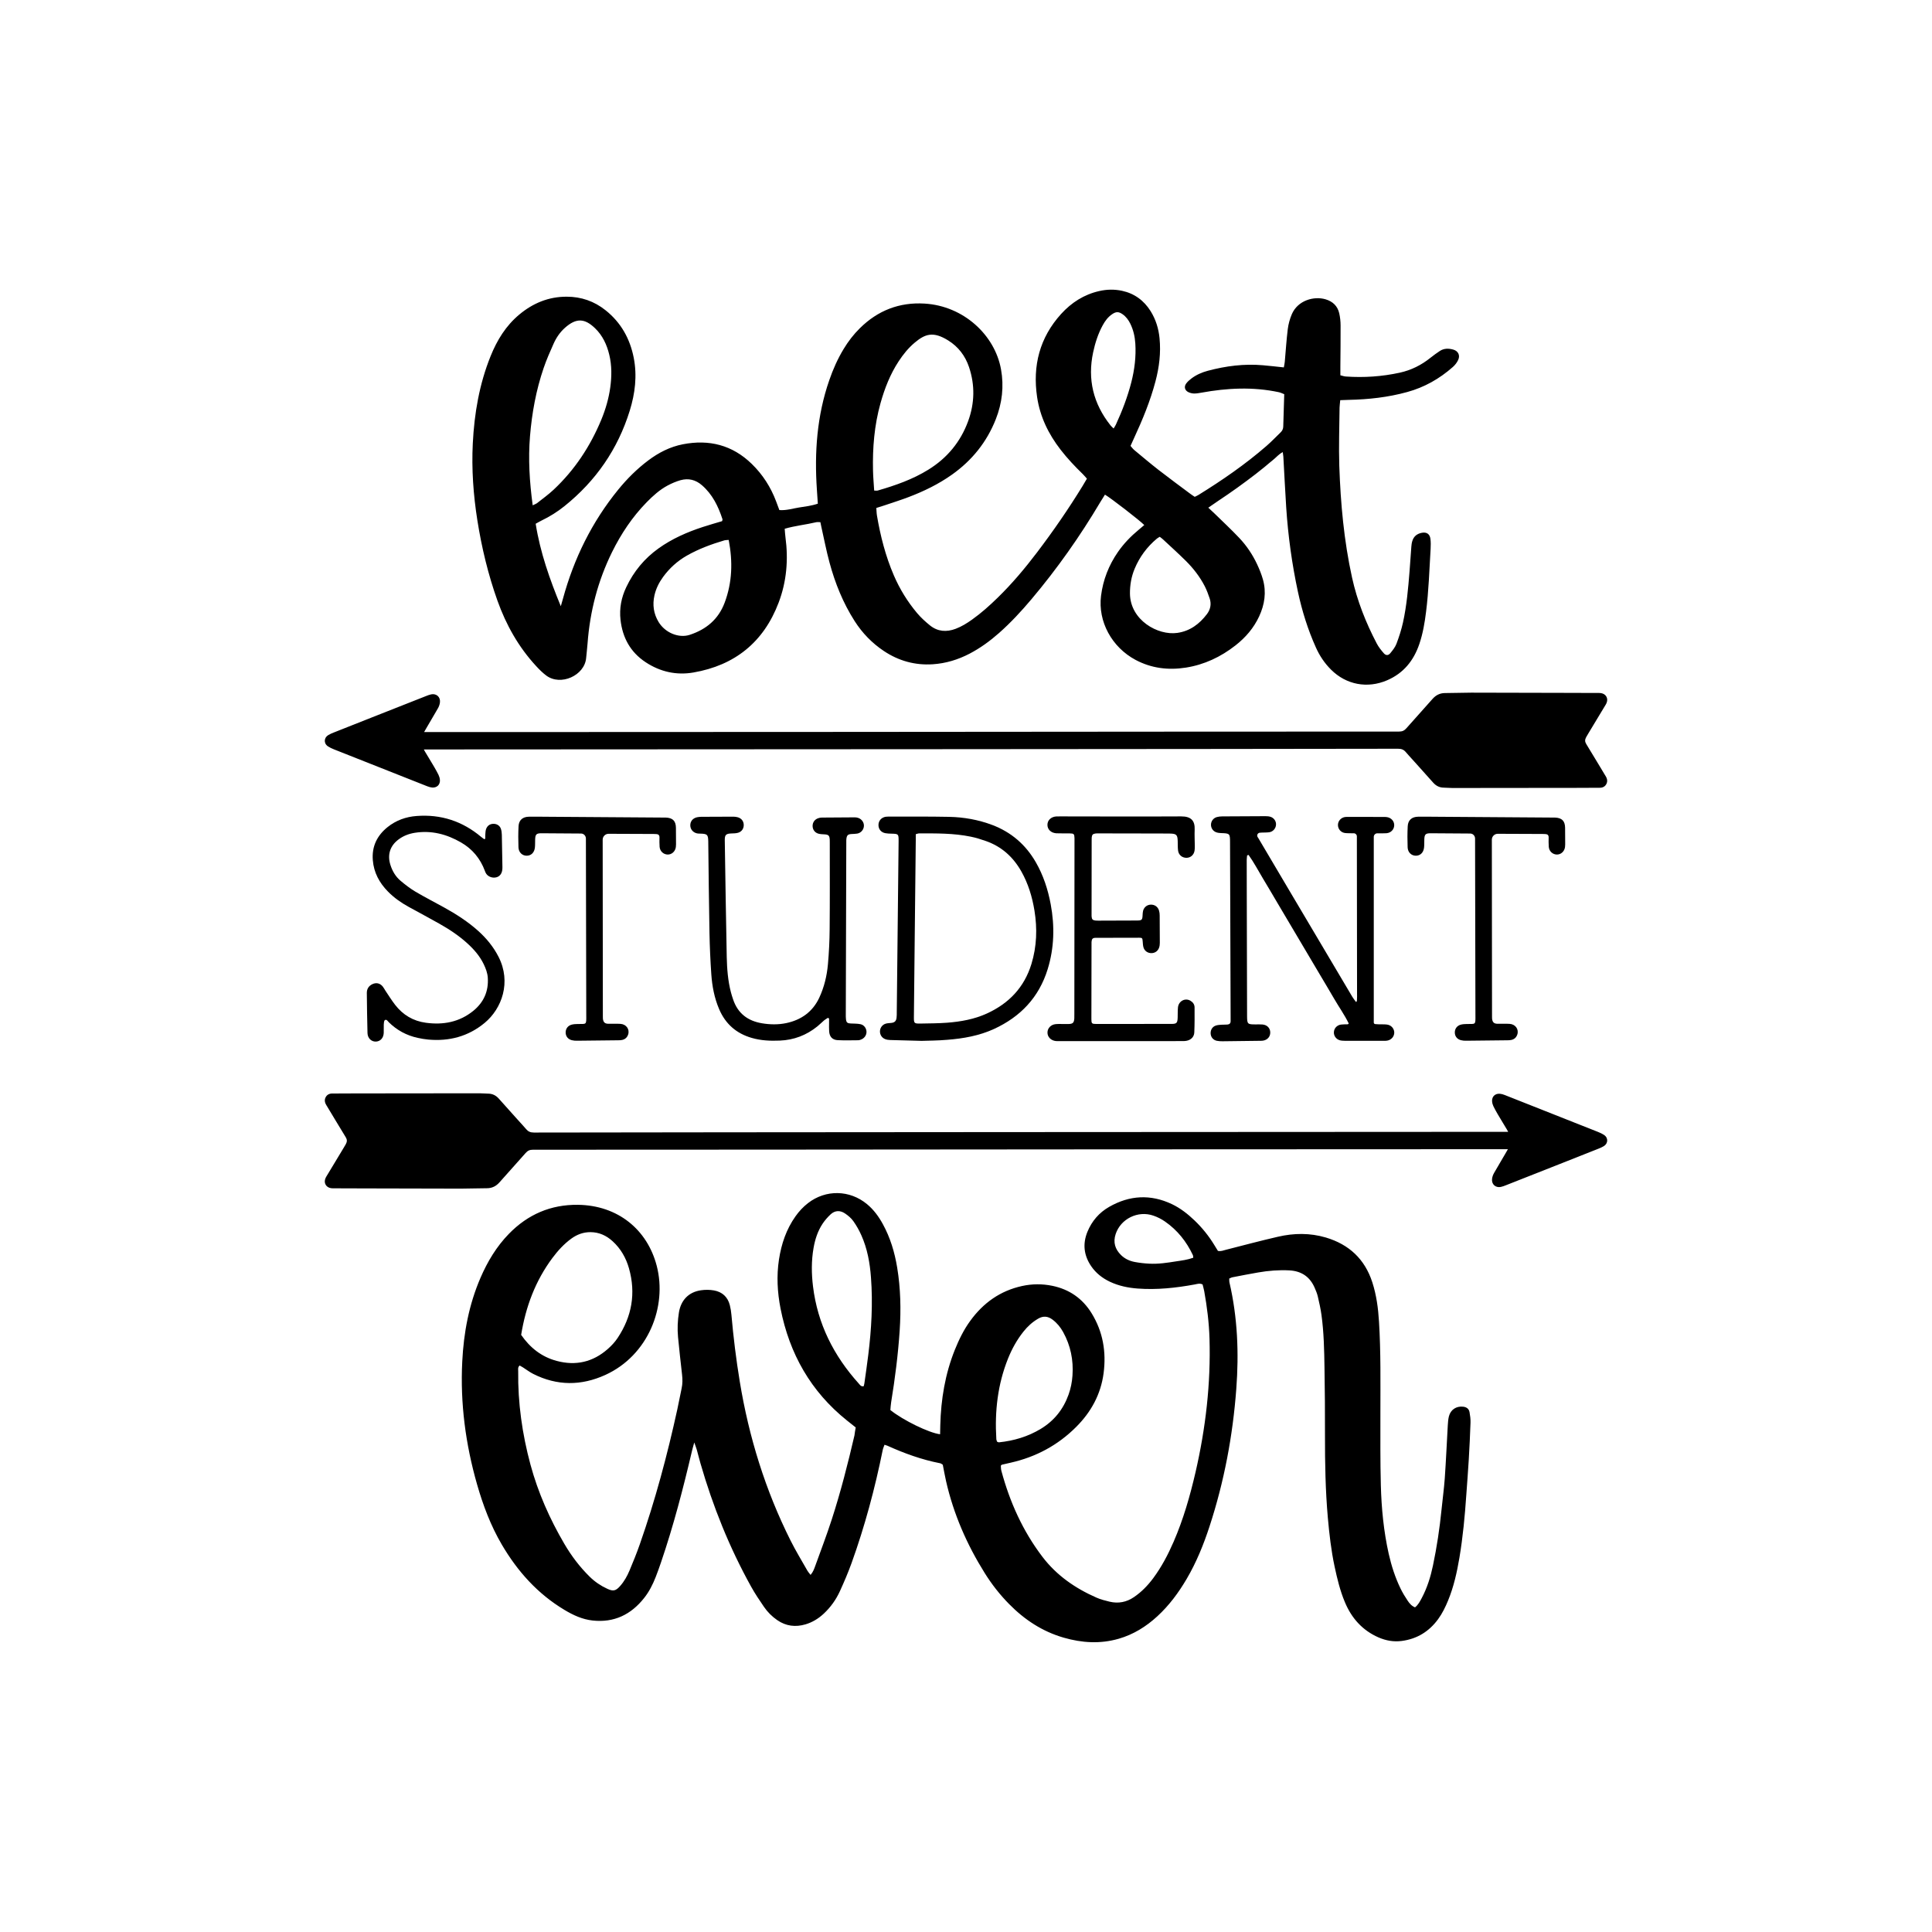 <?xml version="1.0" encoding="utf-8"?>
<!-- Generator: Adobe Illustrator 25.2.1, SVG Export Plug-In . SVG Version: 6.00 Build 0)  -->
<svg version="1.1" id="Calque_1" xmlns="http://www.w3.org/2000/svg" xmlns:xlink="http://www.w3.org/1999/xlink" x="0px" y="0px"
	 viewBox="0 0 432 432" style="enable-background:new 0 0 432 432;" xml:space="preserve">
<style type="text/css">
	.st0{fill:#F9D53D;}
	.st1{fill:#D3B844;}
	.st2{fill:#E0AAAF;}
	.st3{fill:#BA9196;}
	.st4{fill:#EAB978;}
	.st5{fill:#FBB03B;}
	.st6{fill:#A1C3CE;}
	.st7{fill:#8CC63F;}
	.st8{fill:#C7B299;}
	.st9{fill:#CCCCCC;}
	.st10{fill:#C44750;}
	.st11{fill:#998675;}
	.st12{fill:#29ABE2;}
	.st13{fill:#C79C52;}
	.st14{fill:#766FBF;}
	.st15{fill:#E8A3AB;}
</style>
<g>
	<g>
		<path d="M185.12,227.59c-0.28,0.19-0.59,0.35-0.85,0.57c-0.51,0.43-0.98,0.92-1.5,1.34c-2.45,1.98-5.24,3.05-8.4,3.18
			c-2.12,0.09-4.22,0-6.28-0.6c-3.44-0.99-5.87-3.12-7.28-6.41c-1.07-2.49-1.57-5.13-1.76-7.81c-0.21-3.08-0.35-6.16-0.41-9.24
			c-0.13-6.74-0.19-13.48-0.27-20.21c0-0.07,0-0.13,0-0.2c-0.03-1.6-0.2-1.77-1.8-1.81c-0.23-0.01-0.47,0-0.7-0.05
			c-0.89-0.19-1.5-0.9-1.52-1.76c-0.02-0.93,0.55-1.64,1.51-1.85c0.29-0.06,0.6-0.09,0.9-0.1c2.41-0.02,4.83-0.03,7.24-0.03
			c0.33,0,0.67,0.05,0.99,0.14c0.82,0.24,1.3,0.89,1.31,1.7c0.02,0.8-0.44,1.51-1.25,1.75c-0.47,0.14-0.99,0.15-1.49,0.16
			c-1.21,0.04-1.51,0.3-1.5,1.48c0.14,8.72,0.26,17.43,0.44,26.15c0.06,2.64,0.26,5.29,0.93,7.87c0.14,0.55,0.32,1.09,0.5,1.63
			c1.05,3.11,3.27,4.79,6.46,5.32c1.81,0.3,3.62,0.33,5.4-0.04c3.34-0.7,5.9-2.51,7.38-5.64c1.12-2.39,1.73-4.94,1.96-7.55
			c0.23-2.6,0.36-5.22,0.38-7.83c0.06-6.44,0.03-12.87,0.03-19.31c0-0.23,0.01-0.47-0.01-0.7c-0.05-0.93-0.28-1.13-1.24-1.18
			c-0.43-0.02-0.88-0.04-1.29-0.15c-0.81-0.23-1.29-0.91-1.3-1.71c-0.01-0.81,0.46-1.48,1.26-1.75c0.25-0.08,0.52-0.14,0.79-0.14
			c2.48-0.03,4.96-0.04,7.44-0.05c0.26,0,0.54,0.06,0.78,0.15c0.76,0.29,1.25,1.04,1.2,1.8c-0.05,0.82-0.65,1.53-1.49,1.68
			c-0.43,0.08-0.87,0.07-1.3,0.1c-0.77,0.05-1,0.25-1.12,1.01c-0.04,0.26-0.03,0.53-0.03,0.8c-0.04,12.81-0.07,25.61-0.11,38.42
			c0,0.4-0.01,0.81,0.04,1.2c0.09,0.72,0.32,0.9,1.05,0.93c0.73,0.04,1.48,0.01,2.19,0.16c0.81,0.17,1.32,0.91,1.35,1.68
			c0.02,0.81-0.52,1.54-1.34,1.8c-0.16,0.05-0.32,0.11-0.49,0.11c-1.54,0.01-3.09,0.06-4.62-0.02c-1.18-0.06-1.82-0.77-1.9-1.95
			c-0.05-0.63-0.02-1.27-0.02-1.91c0-0.33,0-0.66,0-0.98C185.31,227.7,185.21,227.64,185.12,227.59z"/>
		<path d="M151.14,185.1c-0.02-1.55-0.73-2.24-2.3-2.29c-0.17-0.01-0.34,0-0.5,0c-8.68-0.06-17.36-0.12-26.05-0.18
			c-1.34-0.01-2.68-0.03-4.02-0.01c-1.39,0.02-2.25,0.75-2.32,2.12c-0.08,1.57-0.08,3.15-0.02,4.72c0.04,1.13,0.84,1.88,1.84,1.88
			c0.97,0,1.69-0.67,1.83-1.78c0.07-0.6,0.04-1.2,0.06-1.81c0.03-1.18,0.26-1.43,1.42-1.43c2.95,0.01,5.9,0.03,8.85,0.06
			c0,0,0.01,0,0.01,0c0.6,0.01,1.07,0.52,1.07,1.12c0,0.12,0,0.24,0,0.36c0.02,11.4,0.05,22.79,0.07,34.19c0,1.64,0,3.29,0.01,4.93
			c0.02,2.27,0.07,1.95-1.92,1.99c-0.43,0.01-0.88,0.03-1.29,0.13c-0.87,0.21-1.39,0.89-1.4,1.73c-0.01,0.85,0.49,1.53,1.37,1.76
			c0.38,0.1,0.79,0.13,1.19,0.12c3.05-0.02,6.1-0.06,9.15-0.1c0.3,0,0.61-0.01,0.9-0.07c0.67-0.14,1.14-0.55,1.36-1.21
			c0.39-1.16-0.4-2.3-1.7-2.39c-0.9-0.06-1.81,0-2.71-0.02c-0.8-0.01-1.14-0.34-1.23-1.14c-0.02-0.17-0.01-0.33-0.01-0.5
			c-0.01-13.17-0.03-26.35-0.04-39.52c0-0.73,0.59-1.32,1.32-1.32c3.35,0.01,6.71,0.03,10.06,0.04c0.2,0,0.4,0.01,0.6,0.02
			c0.48,0.02,0.73,0.25,0.72,0.76c-0.01,0.7-0.03,1.41,0.03,2.11c0.09,0.99,0.87,1.69,1.8,1.71c0.92,0.01,1.69-0.68,1.83-1.67
			c0.03-0.2,0.03-0.4,0.04-0.6C151.15,187.58,151.16,186.34,151.14,185.1z"/>
		<path d="M349.96,185.1c-0.02-1.55-0.73-2.24-2.3-2.29c-0.17-0.01-0.34,0-0.5,0c-8.68-0.06-17.36-0.12-26.05-0.18
			c-1.34-0.01-2.68-0.03-4.02-0.01c-1.39,0.02-2.25,0.75-2.32,2.12c-0.08,1.57-0.08,3.15-0.02,4.72c0.04,1.13,0.84,1.88,1.84,1.88
			c0.97,0,1.69-0.67,1.83-1.78c0.07-0.6,0.04-1.2,0.06-1.81c0.03-1.18,0.26-1.43,1.42-1.43c2.95,0.01,5.9,0.03,8.85,0.06
			c0,0,0.01,0,0.01,0c0.6,0.01,1.07,0.52,1.07,1.12c0,0.12,0,0.24,0,0.36c0.02,11.4,0.05,22.79,0.07,34.19c0,1.64,0,3.29,0.01,4.93
			c0.02,2.27,0.07,1.95-1.92,1.99c-0.43,0.01-0.88,0.03-1.29,0.13c-0.87,0.21-1.39,0.89-1.4,1.73c-0.01,0.85,0.49,1.53,1.37,1.76
			c0.38,0.1,0.79,0.13,1.19,0.12c3.05-0.02,6.1-0.06,9.15-0.1c0.3,0,0.61-0.01,0.9-0.07c0.67-0.14,1.14-0.55,1.36-1.21
			c0.39-1.16-0.4-2.3-1.7-2.39c-0.9-0.06-1.81,0-2.71-0.02c-0.8-0.01-1.14-0.34-1.23-1.14c-0.02-0.17-0.01-0.33-0.01-0.5
			c-0.01-13.17-0.03-26.35-0.04-39.52c0-0.73,0.59-1.32,1.32-1.32c3.35,0.01,6.71,0.03,10.06,0.04c0.2,0,0.4,0.01,0.6,0.02
			c0.48,0.02,0.73,0.25,0.72,0.76c-0.01,0.7-0.03,1.41,0.03,2.11c0.09,0.99,0.87,1.69,1.8,1.71c0.92,0.01,1.69-0.68,1.83-1.67
			c0.03-0.2,0.03-0.4,0.04-0.6C349.96,187.58,349.98,186.34,349.96,185.1z"/>
		<path d="M310.1,229.09c-0.59-0.07-1.2-0.03-1.8-0.05c-0.26-0.01-0.52-0.03-0.79-0.05c-0.19-0.01-0.33-0.17-0.33-0.35v-41.51
			c0-0.44,0.36-0.8,0.8-0.8c0.11,0,0.23,0,0.34,0c0.57,0,1.14,0.02,1.7-0.02c0.99-0.08,1.69-0.82,1.73-1.75
			c0.03-0.92-0.65-1.7-1.62-1.85c-0.26-0.04-0.53-0.04-0.8-0.04c-2.6,0-5.2-0.01-7.8-0.01c-0.27,0-0.54-0.01-0.8,0.03
			c-0.91,0.15-1.57,0.91-1.56,1.8c0.01,0.85,0.61,1.61,1.49,1.76c0.49,0.08,1,0.05,1.49,0.07c0.18,0,0.37,0,0.56,0
			c0.38,0,0.69,0.31,0.69,0.69c0,0.22,0,0.42,0,0.62c0.01,11.53,0.03,23.06,0.04,34.6c0,0.37,0.02,0.73-0.01,1.1
			c-0.01,0.17,0.03,0.73-0.24,0.7c-0.34-0.48-0.61-0.8-0.82-1.16c-4.61-7.76-9.21-15.53-13.81-23.3c-2.38-4.01-4.76-8.02-7.12-12.04
			c-0.08-0.13-0.17-0.26-0.25-0.4c-0.22-0.4,0.06-0.9,0.52-0.93c0.14-0.01,0.29-0.02,0.43-0.03c0.57-0.03,1.14,0,1.69-0.08
			c0.83-0.13,1.43-0.84,1.49-1.65c0.06-0.77-0.41-1.51-1.18-1.78c-0.37-0.13-0.78-0.16-1.17-0.16c-3.23,0-6.47,0.02-9.7,0.05
			c-0.4,0-0.8,0.05-1.18,0.15c-0.79,0.22-1.3,0.92-1.31,1.7c-0.01,0.75,0.44,1.44,1.17,1.7c0.34,0.12,0.71,0.17,1.07,0.18
			c1.96,0.06,2.02,0.1,2.02,2.03c0.05,13.13,0.09,26.26,0.13,39.39c0,0.2-0.01,0.4,0,0.6c0.02,0.49-0.24,0.75-0.7,0.79
			c-0.43,0.04-0.87,0.01-1.3,0.04c-0.43,0.03-0.87,0.05-1.28,0.18c-0.79,0.25-1.22,0.95-1.19,1.77c0.03,0.8,0.55,1.46,1.36,1.64
			c0.42,0.09,0.86,0.11,1.29,0.11c2.7-0.02,5.4-0.06,8.1-0.1c0.3,0,0.6,0.01,0.9-0.03c1.04-0.13,1.72-0.9,1.68-1.89
			c-0.03-0.95-0.71-1.64-1.73-1.73c-0.5-0.04-1-0.02-1.5-0.02c-1.86,0.01-1.94-0.07-1.95-1.87c-0.03-9.33-0.05-18.66-0.07-28
			c-0.01-2.3-0.01-4.6-0.01-6.9c0-0.34,0.06-0.68,0.09-1.02c0.11-0.04,0.22-0.07,0.32-0.11c1.2,1.67,2.15,3.5,3.21,5.26
			c1.07,1.77,2.11,3.55,3.16,5.33c1.07,1.81,2.14,3.61,3.21,5.42c1.07,1.81,2.14,3.61,3.21,5.42c1.07,1.81,2.14,3.61,3.21,5.42
			c1.05,1.78,2.12,3.54,3.15,5.33c1.04,1.8,2.27,3.51,3.23,5.47c0.03,0.34-0.63,0.2-0.85,0.23c-0.3,0.04-0.6,0.01-0.9,0.06
			c-0.89,0.15-1.51,0.84-1.55,1.7c-0.04,0.8,0.49,1.56,1.31,1.8c0.34,0.1,0.72,0.11,1.08,0.12c2.9,0.01,5.8,0.01,8.7,0.01
			c0.27,0,0.54,0.01,0.8-0.04c0.96-0.15,1.64-0.95,1.61-1.87C311.71,229.93,311.05,229.2,310.1,229.09z"/>
		<path d="M108.51,187.53c0-0.33-0.02-0.65,0.01-0.98c0.03-0.39,0.04-0.81,0.17-1.17c0.26-0.71,0.79-1.13,1.57-1.17
			c0.77-0.04,1.47,0.36,1.73,1.08c0.15,0.43,0.21,0.9,0.22,1.36c0.06,2.39,0.09,4.77,0.13,7.16c0,0.23,0,0.46-0.03,0.69
			c-0.11,0.88-0.59,1.48-1.33,1.67c-0.86,0.22-1.82-0.12-2.28-0.83c-0.13-0.19-0.21-0.41-0.29-0.63c-1.02-2.75-2.8-4.88-5.33-6.34
			c-3.19-1.84-6.6-2.74-10.3-2.16c-1.33,0.21-2.56,0.67-3.65,1.48c-1.92,1.42-2.56,3.44-1.83,5.72c0.44,1.39,1.17,2.62,2.28,3.55
			c1.04,0.87,2.12,1.71,3.28,2.4c2.11,1.25,4.3,2.36,6.44,3.55c2.73,1.51,5.35,3.19,7.68,5.29c1.83,1.66,3.37,3.54,4.5,5.76
			c2.88,5.65,0.75,11.56-3.11,14.76c-3.66,3.03-7.92,4.16-12.62,3.73c-0.79-0.07-1.58-0.21-2.35-0.38c-2.49-0.54-4.65-1.7-6.47-3.5
			c-0.24-0.24-0.49-0.72-0.87-0.47c-0.21,0.14-0.23,0.64-0.25,0.98c-0.03,0.63,0.02,1.26-0.01,1.89c-0.05,1.13-0.76,1.89-1.75,1.93
			c-1.01,0.04-1.85-0.75-1.88-1.9c-0.08-2.98-0.12-5.97-0.15-8.95c-0.01-0.9,0.4-1.59,1.24-1.99c0.86-0.41,1.72-0.22,2.32,0.53
			c0.23,0.28,0.39,0.62,0.59,0.92c0.72,1.07,1.4,2.17,2.19,3.19c1.74,2.24,4.02,3.61,6.86,3.99c3.88,0.53,7.48-0.14,10.58-2.64
			c2.34-1.89,3.47-4.38,3.27-7.42c-0.07-1.08-0.45-2.07-0.91-3.03c-0.88-1.82-2.18-3.32-3.66-4.66c-1.92-1.75-4.08-3.17-6.34-4.44
			c-2.25-1.27-4.53-2.48-6.8-3.73c-1.69-0.93-3.26-2.03-4.62-3.42c-1.92-1.95-3.16-4.25-3.38-7.01c-0.25-3.05,0.94-5.5,3.29-7.39
			c1.89-1.52,4.1-2.31,6.49-2.49c5.45-0.42,10.27,1.16,14.45,4.68c0.21,0.18,0.45,0.33,0.68,0.5
			C108.36,187.62,108.44,187.57,108.51,187.53z"/>
		<path d="M206.07,232.74c-2.76-0.07-4.89-0.12-7.02-0.19c-0.37-0.01-0.75-0.06-1.09-0.19c-0.75-0.27-1.2-0.97-1.2-1.72
			c0-0.79,0.51-1.52,1.3-1.75c0.38-0.11,0.8-0.12,1.2-0.16c0.74-0.07,1.11-0.38,1.21-1.12c0.06-0.43,0.05-0.88,0.05-1.32
			c0.14-12.71,0.27-25.43,0.41-38.14c0-0.03,0-0.07,0-0.1c0.01-1.56-0.04-1.6-1.57-1.64c-0.47-0.01-0.95-0.02-1.41-0.11
			c-0.97-0.19-1.54-0.93-1.52-1.87c0.02-0.92,0.66-1.64,1.61-1.8c0.2-0.03,0.4-0.04,0.61-0.04c4.53,0.01,9.06-0.03,13.59,0.06
			c3.29,0.07,6.51,0.64,9.62,1.81c4.25,1.61,7.48,4.4,9.74,8.32c1.69,2.93,2.72,6.1,3.34,9.41c0.91,4.89,0.8,9.74-0.68,14.53
			c-1.95,6.31-6.09,10.65-12.02,13.37c-3.3,1.51-6.83,2.13-10.41,2.41C209.7,232.69,207.56,232.69,206.07,232.74z M204.77,186.53
			c0,0.43,0,0.83,0,1.22c-0.08,7.1-0.15,14.2-0.23,21.3c-0.07,6.12-0.13,12.24-0.19,18.35c-0.01,1.42,0.04,1.49,1.48,1.47
			c1.99-0.04,3.99-0.04,5.98-0.19c3.04-0.24,6.04-0.77,8.84-2.05c4.93-2.25,8.37-5.83,9.98-11.08c1.2-3.93,1.33-7.91,0.68-11.93
			c-0.5-3.08-1.4-6.05-2.95-8.79c-1.82-3.21-4.4-5.54-7.9-6.77c-1.11-0.39-2.25-0.75-3.4-0.98c-3.8-0.78-7.66-0.74-11.51-0.73
			C205.31,186.34,205.09,186.45,204.77,186.53z"/>
		<path d="M240.26,188.2c0-0.27,0.01-0.54,0-0.81c-0.03-0.91-0.14-1.03-1.08-1.04c-0.74-0.01-1.49,0-2.24-0.01
			c-0.27,0-0.54,0-0.81-0.02c-1.13-0.1-1.91-0.85-1.92-1.85c-0.02-1.04,0.79-1.83,1.97-1.91c0.3-0.02,0.61-0.01,0.91-0.01
			c9.01,0.01,18.02,0.05,27.03,0c2.26-0.01,3.09,1.01,3.01,2.96c-0.05,1.22,0.02,2.44,0.03,3.66c0,0.34,0,0.68-0.05,1.01
			c-0.14,0.96-0.86,1.61-1.78,1.63c-0.97,0.02-1.78-0.62-1.91-1.61c-0.09-0.7-0.06-1.42-0.08-2.13c-0.04-1.38-0.28-1.65-1.69-1.68
			c-1.56-0.03-3.12-0.01-4.67-0.02c-3.73-0.01-7.45-0.01-11.18-0.02c-0.27,0-0.54-0.01-0.81,0.02c-0.63,0.08-0.82,0.28-0.88,0.91
			c-0.02,0.2-0.01,0.41-0.01,0.61c-0.01,5.49-0.01,10.97-0.02,16.46c0,0.17-0.01,0.34,0,0.51c0.05,0.71,0.22,0.9,0.9,0.98
			c0.2,0.02,0.41,0.02,0.61,0.02c2.88-0.01,5.76-0.01,8.64-0.03c1.1-0.01,1.21-0.13,1.26-1.22c0.02-0.34,0.03-0.68,0.12-1
			c0.24-0.81,0.92-1.31,1.72-1.33c0.86-0.02,1.57,0.47,1.83,1.32c0.11,0.35,0.15,0.73,0.15,1.1c0.02,2.03,0.03,4.06,0.03,6.1
			c0,0.37-0.04,0.75-0.16,1.09c-0.26,0.76-0.92,1.22-1.69,1.23c-0.81,0.02-1.54-0.45-1.79-1.24c-0.14-0.44-0.15-0.93-0.19-1.4
			c-0.06-0.71-0.1-0.8-0.76-0.8c-3.25-0.01-6.5,0-9.75,0.02c-0.69,0-0.88,0.24-0.93,0.93c0,0.07,0,0.14,0,0.2
			c-0.01,5.69-0.03,11.38-0.03,17.07c0,0.95,0.11,1.06,1.05,1.06c5.62,0,11.25,0,16.87-0.01c1.13,0,1.33-0.22,1.37-1.39
			c0.03-0.78-0.01-1.56,0.07-2.33c0.16-1.41,1.62-2.16,2.79-1.46c0.56,0.33,0.92,0.84,0.92,1.49c0.01,1.86,0.02,3.73-0.06,5.59
			c-0.04,0.99-0.74,1.68-1.72,1.87c-0.39,0.08-0.81,0.07-1.21,0.07c-9.04,0.01-18.09,0.01-27.13,0.01c-0.3,0-0.61,0.01-0.91-0.02
			c-1.1-0.12-1.88-0.93-1.86-1.92c0.01-0.95,0.76-1.75,1.81-1.86c0.57-0.06,1.15-0.03,1.73-0.03c0.41,0,0.81,0.01,1.22,0
			c0.91-0.03,1.18-0.3,1.24-1.23c0.02-0.37,0.01-0.74,0.01-1.12C240.22,220.21,240.26,194.6,240.26,188.2z"/>
	</g>
	<path d="M358.63,253.75c-0.36-0.23-0.78-0.44-1.31-0.65c-6.95-2.75-13.9-5.5-20.85-8.25c-0.4-0.16-0.75-0.25-1.08-0.28
		c-0.53-0.05-0.99,0.1-1.32,0.42c-0.23,0.23-0.49,0.64-0.43,1.32c0.03,0.36,0.14,0.74,0.3,1.07c0.29,0.58,0.61,1.18,0.96,1.77
		c0.37,0.63,0.74,1.25,1.12,1.87c0.31,0.52,0.63,1.04,0.94,1.56c0.11,0.19,0.2,0.35,0.27,0.5c-0.1,0-0.2,0-0.31,0l-0.21,0
		c-12.42,0.02-82.05,0.04-112.71,0.06c-41.19,0.03-87.88,0.06-104.61,0.1c0,0-0.01,0-0.01,0c-0.78,0-1.29-0.23-1.72-0.75
		c-0.21-0.26-0.44-0.5-0.66-0.75l-1.71-1.89c-1.25-1.4-2.51-2.79-3.75-4.19c-0.66-0.74-1.43-1.11-2.37-1.12
		c-0.3,0-0.6-0.02-0.9-0.04c-0.35-0.02-0.7-0.04-1.06-0.04c0,0,0,0-0.01,0c-9.25,0-18.51,0.01-27.76,0.03
		c-1.58,0-3.16,0.01-4.74,0.02c-0.05,0-0.11,0-0.17,0c-0.4-0.01-1.23-0.03-1.69,0.79c-0.47,0.84-0.03,1.55,0.2,1.93l0.09,0.14
		c0.19,0.32,0.38,0.64,0.57,0.95l1.21,2.01c0.8,1.32,1.59,2.65,2.4,3.96c0.32,0.52,0.33,0.97,0.03,1.52
		c-0.15,0.28-0.31,0.55-0.48,0.82l-2,3.32l-1.78,2.95c-0.1,0.16-0.21,0.34-0.3,0.55c-0.22,0.52-0.21,1.04,0.04,1.46
		c0.24,0.42,0.67,0.69,1.21,0.77c0.26,0.04,0.52,0.03,0.74,0.03l0.18,0l6.22,0.02c7.26,0.02,14.52,0.04,21.78,0.05
		c0.03,0,0.06,0,0.1,0c1.08,0,2.17-0.02,3.23-0.05c0.88-0.02,1.76-0.04,2.64-0.04c1.09-0.01,2-0.44,2.78-1.33
		c0.97-1.11,1.96-2.21,2.95-3.31c0.96-1.07,1.92-2.13,2.86-3.21c0.48-0.55,0.93-0.76,1.65-0.76c0,0,0,0,0.01,0
		c10.59,0.02,83.98-0.05,127.83-0.08c16.56-0.01,69.33-0.03,71.7-0.03l8.53,0c3.31,0,6.63,0,9.94,0c-0.2,0.38-0.42,0.75-0.65,1.13
		l-0.23,0.39c-0.24,0.41-0.48,0.82-0.72,1.23c-0.51,0.86-1.01,1.72-1.51,2.59c-0.22,0.39-0.38,0.85-0.43,1.29
		c-0.07,0.57,0.1,1.09,0.48,1.44c0.38,0.34,0.91,0.48,1.48,0.36c0.4-0.08,0.76-0.23,1.1-0.36l0.1-0.04c4-1.57,7.99-3.15,11.99-4.73
		c2.88-1.14,5.76-2.28,8.64-3.42c0.38-0.15,0.78-0.32,1.16-0.55c0.68-0.42,0.78-0.97,0.79-1.25
		C359.38,254.73,359.29,254.18,358.63,253.75z"/>
	<path d="M73.37,166.91c0.36,0.23,0.78,0.44,1.31,0.65c6.95,2.75,13.9,5.5,20.85,8.25c0.4,0.16,0.75,0.25,1.08,0.28
		c0.53,0.05,0.99-0.1,1.32-0.42c0.23-0.23,0.49-0.64,0.43-1.32c-0.03-0.36-0.14-0.74-0.3-1.07c-0.29-0.58-0.61-1.18-0.96-1.77
		c-0.37-0.63-0.74-1.25-1.12-1.87c-0.31-0.52-0.63-1.04-0.94-1.56c-0.11-0.19-0.2-0.35-0.27-0.5c0.1,0,0.2,0,0.31,0l0.21,0
		c12.42-0.02,82.05-0.04,112.71-0.06c41.19-0.03,87.88-0.06,104.61-0.1c0,0,0.01,0,0.01,0c0.78,0,1.29,0.23,1.72,0.75
		c0.21,0.26,0.44,0.5,0.66,0.75l1.71,1.89c1.25,1.4,2.51,2.79,3.75,4.19c0.66,0.74,1.43,1.11,2.37,1.12c0.3,0,0.6,0.02,0.9,0.04
		c0.35,0.02,0.7,0.04,1.06,0.04c0,0,0,0,0.01,0c9.25,0,18.51-0.01,27.76-0.03c1.58,0,3.16-0.01,4.74-0.02c0.05,0,0.11,0,0.17,0
		c0.4,0.01,1.23,0.03,1.69-0.79c0.47-0.84,0.03-1.55-0.2-1.93l-0.09-0.14c-0.19-0.32-0.38-0.64-0.57-0.95l-1.21-2.01
		c-0.8-1.32-1.59-2.65-2.4-3.96c-0.32-0.52-0.33-0.97-0.03-1.52c0.15-0.28,0.31-0.55,0.48-0.82l2-3.32l1.78-2.95
		c0.1-0.16,0.21-0.34,0.3-0.55c0.22-0.52,0.21-1.04-0.04-1.46c-0.24-0.42-0.67-0.69-1.21-0.77c-0.26-0.04-0.52-0.03-0.74-0.03
		l-0.18,0l-6.22-0.02c-7.26-0.02-14.52-0.04-21.78-0.05c-0.03,0-0.06,0-0.1,0c-1.08,0-2.17,0.02-3.23,0.05
		c-0.88,0.02-1.76,0.04-2.64,0.04c-1.09,0.01-2,0.44-2.78,1.33c-0.97,1.11-1.96,2.21-2.95,3.31c-0.96,1.07-1.92,2.13-2.86,3.21
		c-0.48,0.55-0.93,0.76-1.65,0.76c0,0,0,0-0.01,0c-10.59-0.02-83.98,0.05-127.83,0.08c-16.56,0.01-69.33,0.03-71.7,0.03l-8.53,0
		c-3.31,0-6.63,0-9.94,0c0.2-0.38,0.42-0.75,0.65-1.13l0.23-0.39c0.24-0.41,0.48-0.82,0.72-1.23c0.51-0.86,1.01-1.72,1.51-2.59
		c0.22-0.39,0.38-0.85,0.43-1.29c0.07-0.57-0.1-1.09-0.48-1.44c-0.38-0.34-0.91-0.48-1.48-0.36c-0.4,0.08-0.76,0.23-1.1,0.36
		l-0.1,0.04c-4,1.57-7.99,3.15-11.99,4.73c-2.88,1.14-5.76,2.28-8.64,3.42c-0.38,0.15-0.78,0.32-1.16,0.55
		c-0.68,0.42-0.78,0.97-0.79,1.25C72.62,165.94,72.71,166.48,73.37,166.91z"/>
	<path d="M191.34,319.18c-0.71-0.56-1.33-1.05-1.95-1.55c-8.1-6.48-12.87-14.94-14.86-25.04c-0.71-3.63-0.91-7.28-0.35-10.96
		c0.54-3.5,1.64-6.77,3.71-9.68c0.79-1.11,1.7-2.09,2.77-2.92c3.97-3.09,9.35-2.99,13.22,0.23c1.48,1.23,2.6,2.76,3.52,4.44
		c1.67,3.04,2.65,6.32,3.21,9.72c0.77,4.67,0.87,9.37,0.56,14.1c-0.36,5.38-1.04,10.72-1.91,16.04c-0.1,0.59-0.12,1.2-0.17,1.73
		c2.85,2.29,8.7,5.14,11.12,5.41c0.01-0.68,0.02-1.34,0.04-2.01c0.15-5.8,1.08-11.45,3.25-16.86c0.92-2.28,1.99-4.48,3.44-6.47
		c2.91-4.02,6.71-6.74,11.61-7.81c2.25-0.49,4.51-0.5,6.75-0.04c3.79,0.78,6.74,2.82,8.78,6.12c2.55,4.14,3.31,8.65,2.69,13.41
		c-0.62,4.73-2.8,8.7-6.15,12.04c-4.09,4.09-9,6.71-14.63,7.98c-0.66,0.15-1.31,0.29-1.97,0.45c-0.05,0.01-0.09,0.08-0.23,0.21
		c0.03,0.33,0.01,0.75,0.12,1.15c1.88,6.99,4.8,13.49,9.2,19.26c3.16,4.14,7.31,7.01,12.04,9.09c0.94,0.42,1.97,0.68,2.97,0.92
		c1.95,0.46,3.77,0.11,5.43-1.02c1.69-1.15,3.09-2.59,4.31-4.23c1.87-2.52,3.32-5.28,4.57-8.16c2.18-5.02,3.67-10.25,4.9-15.56
		c2.26-9.83,3.42-19.78,3.12-29.88c-0.11-3.56-0.55-7.08-1.18-10.58c-0.1-0.53-0.26-1.05-0.37-1.51c-0.66-0.31-1.19-0.1-1.72,0
		c-4.23,0.78-8.48,1.24-12.79,0.92c-2.15-0.16-4.24-0.59-6.21-1.52c-1.69-0.8-3.13-1.93-4.19-3.48c-1.64-2.41-1.94-4.98-0.84-7.68
		c0.99-2.41,2.62-4.3,4.86-5.58c4.56-2.61,9.27-2.88,14.06-0.6c1.9,0.91,3.53,2.2,5.04,3.64c1.69,1.62,3.15,3.43,4.37,5.42
		c0.29,0.47,0.57,0.93,0.85,1.38c0.69,0.16,1.25-0.12,1.84-0.26c3.85-0.98,7.7-2.01,11.57-2.9c3.57-0.83,7.16-0.88,10.72,0.17
		c5.18,1.54,8.71,4.82,10.39,10c0.93,2.88,1.32,5.84,1.5,8.85c0.42,6.79,0.31,13.59,0.31,20.39c0,5.39-0.04,10.78,0.1,16.17
		c0.14,5.14,0.63,10.26,1.76,15.31c0.61,2.7,1.45,5.31,2.66,7.8c0.45,0.93,1,1.82,1.58,2.69c0.4,0.6,0.87,1.17,1.64,1.49
		c0.72-0.56,1.1-1.33,1.5-2.07c1.22-2.29,1.98-4.74,2.51-7.26c0.87-4.14,1.5-8.31,1.92-12.52c0.23-2.31,0.55-4.62,0.72-6.94
		c0.28-3.97,0.45-7.95,0.68-11.92c0.04-0.67,0.09-1.35,0.25-2c0.39-1.51,1.66-2.33,3.18-2.16c0.75,0.08,1.29,0.46,1.43,1.21
		c0.14,0.78,0.25,1.58,0.22,2.37c-0.09,2.75-0.23,5.51-0.39,8.26c-0.15,2.63-0.37,5.25-0.55,7.88c-0.32,4.71-0.76,9.4-1.54,14.05
		c-0.55,3.26-1.27,6.49-2.53,9.56c-0.61,1.48-1.3,2.91-2.25,4.2c-2.02,2.75-4.7,4.4-8.11,4.85c-1.82,0.24-3.54-0.07-5.2-0.79
		c-3.61-1.58-6.04-4.32-7.53-7.91c-1.07-2.55-1.71-5.23-2.29-7.93c-0.77-3.6-1.18-7.25-1.51-10.91c-0.54-6.11-0.65-12.23-0.64-18.35
		c0.01-5.08-0.02-10.17-0.11-15.25c-0.06-3.92-0.14-7.84-0.67-11.73c-0.19-1.39-0.5-2.77-0.82-4.14c-0.15-0.65-0.41-1.28-0.68-1.9
		c-1.06-2.5-2.95-3.8-5.68-3.95c-2.34-0.12-4.65,0.06-6.95,0.46c-1.93,0.33-3.85,0.71-5.77,1.08c-0.23,0.04-0.44,0.17-0.73,0.29
		c0.02,0.33-0.01,0.63,0.06,0.91c1.81,7.83,2.12,15.75,1.52,23.74c-0.78,10.49-2.71,20.75-5.98,30.75
		c-1.33,4.08-2.94,8.05-5.12,11.76c-1.81,3.08-3.91,5.92-6.55,8.35c-2.51,2.31-5.35,4.08-8.65,5.03c-4.13,1.19-8.23,0.93-12.31-0.25
		c-4.77-1.38-8.76-4.02-12.21-7.53c-2.07-2.1-3.88-4.42-5.44-6.92c-3.99-6.38-6.97-13.2-8.64-20.55c-0.27-1.19-0.48-2.4-0.73-3.66
		c-0.18-0.1-0.37-0.29-0.59-0.33c-4.11-0.8-8.01-2.21-11.81-3.93c-0.16-0.07-0.34-0.11-0.63-0.21c-0.14,0.4-0.32,0.78-0.4,1.17
		c-1.74,8.59-4,17.04-6.97,25.29c-0.77,2.13-1.66,4.21-2.6,6.27c-0.87,1.91-2.08,3.6-3.62,5.04c-1.18,1.1-2.53,1.93-4.08,2.39
		c-2.24,0.66-4.36,0.4-6.31-0.94c-1.17-0.81-2.18-1.81-2.97-2.97c-1-1.46-2-2.94-2.86-4.49c-4.87-8.76-8.58-18-11.35-27.62
		c-0.29-1-0.53-2.01-0.81-3.01c-0.13-0.44-0.3-0.87-0.57-1.64c-0.23,0.85-0.39,1.37-0.51,1.89c-1.97,8.41-4.14,16.75-6.93,24.93
		c-0.38,1.1-0.76,2.2-1.19,3.28c-0.65,1.66-1.45,3.25-2.56,4.65c-2.94,3.74-6.74,5.59-11.55,5.06c-2.29-0.25-4.34-1.2-6.3-2.38
		c-5.98-3.58-10.47-8.6-13.97-14.55c-2.5-4.25-4.22-8.83-5.57-13.55c-2.56-8.96-3.77-18.09-3.3-27.41
		c0.32-6.47,1.5-12.76,4.08-18.74c1.57-3.63,3.57-6.97,6.34-9.82c4.23-4.35,9.38-6.58,15.46-6.5c8.94,0.12,15.51,5.56,17.61,13.66
		c2.36,9.11-1.89,20-11.5,24.38c-5.38,2.45-10.79,2.46-16.12-0.23c-0.81-0.41-1.55-0.98-2.32-1.47c-0.24-0.15-0.49-0.28-0.72-0.41
		c-0.46,0.42-0.31,0.88-0.32,1.28c-0.09,7.09,0.9,14.04,2.74,20.87c1.69,6.25,4.29,12.11,7.55,17.68c1.58,2.71,3.46,5.2,5.7,7.4
		c1.15,1.13,2.46,2.02,3.92,2.69c1.35,0.63,1.92,0.48,2.9-0.63c0.9-1.02,1.56-2.2,2.08-3.44c0.81-1.92,1.59-3.85,2.28-5.81
		c3.47-9.89,6.17-20,8.41-30.23c0.34-1.55,0.62-3.12,0.96-4.68c0.23-1.03,0.22-2.05,0.1-3.1c-0.32-2.8-0.63-5.6-0.9-8.4
		c-0.17-1.83-0.09-3.67,0.2-5.49c0.44-2.74,2.17-4.56,4.91-4.96c0.95-0.14,1.97-0.14,2.92,0.03c1.84,0.33,3.08,1.44,3.55,3.29
		c0.18,0.71,0.3,1.44,0.36,2.17c0.44,5,1.05,9.98,1.87,14.94c2.04,12.41,5.72,24.29,11.36,35.54c1.15,2.3,2.49,4.49,3.76,6.73
		c0.17,0.3,0.41,0.56,0.71,0.94c0.58-0.67,0.81-1.37,1.05-2.03c1.25-3.45,2.56-6.89,3.69-10.38c2-6.17,3.6-12.46,5.07-18.78
		C191.13,320.41,191.21,319.87,191.34,319.18z M116.53,298.48c1.98,2.86,4.54,4.91,7.94,5.82c4.29,1.15,8.12,0.26,11.44-2.67
		c0.82-0.72,1.59-1.55,2.19-2.45c3.19-4.8,4.12-10,2.54-15.58c-0.66-2.33-1.84-4.4-3.65-6.05c-1.4-1.28-3.02-2.03-4.97-2.04
		c-1.6,0-2.99,0.52-4.26,1.44c-1.65,1.2-3.01,2.69-4.22,4.31C119.72,286.38,117.56,292.16,116.53,298.48z M193.12,309.97
		c0.04-0.18,0.12-0.39,0.15-0.61c0.3-2.12,0.61-4.23,0.87-6.35c0.72-5.77,1.05-11.57,0.61-17.38c-0.24-3.24-0.81-6.43-2.15-9.42
		c-0.49-1.11-1.1-2.19-1.8-3.17c-0.48-0.68-1.17-1.25-1.87-1.72c-1.07-0.72-2.23-0.69-3.2,0.21c-0.66,0.62-1.28,1.32-1.78,2.07
		c-1.1,1.65-1.7,3.51-2.04,5.46c-0.5,2.85-0.47,5.71-0.12,8.58c1.02,8.36,4.62,15.49,10.21,21.7
		C192.27,309.61,192.45,310.08,193.12,309.97z M222.95,322.37c0.18,0.06,0.3,0.15,0.41,0.14c3.32-0.34,6.47-1.27,9.34-3
		c2.99-1.8,5.05-4.37,6.23-7.66c0.5-1.39,0.78-2.83,0.88-4.29c0.24-3.43-0.42-6.69-2.09-9.71c-0.6-1.08-1.36-2.02-2.36-2.77
		c-1.04-0.79-2.09-0.89-3.23-0.22c-1.29,0.75-2.36,1.73-3.28,2.89c-1.46,1.83-2.58,3.86-3.45,6.02c-2.32,5.78-3,11.8-2.62,17.98
		C222.78,321.96,222.89,322.18,222.95,322.37z M266.82,281.23c-0.04-0.33-0.03-0.46-0.08-0.56c-1.43-3.05-3.47-5.61-6.24-7.53
		c-0.79-0.55-1.69-1.01-2.6-1.32c-3.48-1.2-7.32,0.72-8.44,4.13c-0.6,1.83-0.13,3.37,1.2,4.68c0.85,0.84,1.91,1.33,3.06,1.55
		c1.08,0.2,2.18,0.33,3.27,0.38c2.02,0.11,4.02-0.2,6.02-0.52C264.26,281.85,265.53,281.7,266.82,281.23z"/>
	<path d="M299.68,89.48c-0.06,0.7-0.14,1.18-0.15,1.66c-0.04,4.35-0.2,8.7-0.06,13.04c0.29,8.39,1.04,16.74,2.85,24.96
		c1.14,5.18,3.07,10.06,5.52,14.74c0.42,0.8,1,1.53,1.6,2.21c0.45,0.51,1,0.5,1.43-0.03c0.54-0.66,1.1-1.35,1.39-2.13
		c0.58-1.54,1.09-3.12,1.45-4.73c0.83-3.77,1.16-7.62,1.47-11.47c0.15-1.83,0.26-3.67,0.4-5.5c0.03-0.42,0.09-0.86,0.22-1.26
		c0.31-1.04,1.05-1.62,2.09-1.83c1.1-0.22,1.82,0.25,1.96,1.36c0.09,0.72,0.08,1.47,0.04,2.2c-0.28,4.71-0.43,9.42-1.02,14.11
		c-0.3,2.43-0.71,4.85-1.5,7.18c-1.26,3.72-3.53,6.54-7.2,8.12c-4.41,1.9-9.15,1.01-12.54-2.37c-1.45-1.44-2.57-3.11-3.4-4.98
		c-1.79-3.98-3.08-8.12-4-12.38c-1.34-6.23-2.21-12.54-2.63-18.9c-0.25-3.79-0.42-7.58-0.64-11.37c-0.02-0.28-0.07-0.57-0.13-1.02
		c-0.9,0.47-1.43,1.15-2.08,1.67c-0.67,0.53-1.31,1.1-1.98,1.65c-0.66,0.54-1.33,1.08-2.01,1.6c-0.68,0.53-1.36,1.04-2.05,1.55
		c-0.69,0.51-1.38,1.02-2.08,1.52c-0.7,0.5-1.4,0.99-2.11,1.48c-0.71,0.49-1.42,0.96-2.13,1.44c-0.7,0.48-1.4,0.96-2.21,1.52
		c0.54,0.5,0.98,0.9,1.41,1.32c1.84,1.8,3.72,3.55,5.49,5.42c1.65,1.74,2.99,3.73,4.01,5.91c0.52,1.1,0.98,2.25,1.31,3.42
		c0.79,2.84,0.38,5.58-0.85,8.23c-1.21,2.61-3.04,4.73-5.29,6.49c-3.29,2.58-6.98,4.32-11.11,4.97c-3.9,0.61-7.69,0.16-11.24-1.73
		c-5.32-2.84-8.43-8.59-7.72-14.3c0.45-3.59,1.73-6.87,3.79-9.84c1.3-1.87,2.87-3.5,4.63-4.95c0.42-0.34,0.83-0.7,1.25-1.06
		c-0.92-0.97-7.53-6.08-8.79-6.8c-0.34,0.55-0.7,1.1-1.04,1.67c-4.54,7.65-9.65,14.9-15.39,21.71c-2.25,2.67-4.62,5.23-7.24,7.55
		c-2.03,1.79-4.19,3.37-6.6,4.63c-2.59,1.35-5.33,2.18-8.23,2.37c-3.98,0.26-7.64-0.76-10.96-2.98c-2.63-1.76-4.79-3.99-6.5-6.66
		c-2.6-4.06-4.38-8.48-5.63-13.11c-0.72-2.65-1.23-5.36-1.84-8.05c-0.07-0.29-0.12-0.58-0.2-0.97c-0.36,0-0.67-0.06-0.94,0.01
		c-2.3,0.55-4.68,0.77-7.04,1.46c0.06,0.69,0.09,1.3,0.17,1.89c0.67,5.01,0.27,9.91-1.53,14.64c-3.35,8.83-9.79,14.01-19.05,15.61
		c-3.81,0.66-7.43-0.15-10.7-2.31c-3.4-2.25-5.15-5.48-5.6-9.46c-0.29-2.56,0.18-5,1.29-7.32c1.66-3.5,4.05-6.4,7.21-8.66
		c3.02-2.16,6.37-3.63,9.88-4.78c1.45-0.48,2.91-0.88,4.33-1.31c0.05-0.2,0.12-0.33,0.09-0.43c-0.94-2.89-2.24-5.56-4.59-7.6
		c-1.41-1.23-3.02-1.62-4.79-1.13c-0.99,0.28-1.96,0.7-2.87,1.18c-1.8,0.96-3.3,2.32-4.72,3.77c-3.19,3.27-5.7,7.03-7.72,11.12
		c-3.18,6.45-4.95,13.28-5.48,20.44c-0.08,1.1-0.22,2.19-0.32,3.29c-0.36,3.86-5.68,6.31-8.93,3.87c-0.83-0.62-1.57-1.37-2.27-2.13
		c-3.92-4.25-6.69-9.18-8.63-14.61c-2.08-5.84-3.52-11.84-4.49-17.96c-0.9-5.71-1.31-11.44-1.02-17.21
		c0.34-6.7,1.46-13.26,3.99-19.52c1.44-3.57,3.41-6.78,6.41-9.28c3.06-2.55,6.56-4,10.6-3.99c3.24,0,6.15,1.01,8.67,3.02
		c3.45,2.74,5.48,6.36,6.32,10.66c0.78,4.01,0.3,7.95-0.89,11.79c-2.66,8.61-7.58,15.72-14.6,21.36c-1.58,1.27-3.29,2.34-5.12,3.22
		c-0.43,0.21-0.84,0.46-1.32,0.72c1.02,6.43,3.15,12.45,5.62,18.44c0.16-0.56,0.33-1.11,0.48-1.68c2.45-8.98,6.47-17.16,12.36-24.39
		c1.98-2.43,4.19-4.63,6.7-6.52c2.33-1.75,4.87-3.06,7.75-3.62c5.87-1.14,11.06,0.16,15.4,4.38c2.45,2.38,4.26,5.2,5.46,8.4
		c0.23,0.63,0.47,1.25,0.72,1.93c1.53,0.12,2.94-0.34,4.37-0.57c1.38-0.22,2.78-0.37,4.23-0.86c-0.07-1.08-0.14-2.11-0.21-3.14
		c-0.57-8.32,0.01-16.52,2.77-24.47c0.84-2.44,1.88-4.78,3.22-6.99c1.02-1.69,2.21-3.24,3.61-4.62c4.01-3.98,8.86-5.86,14.47-5.52
		c8.75,0.52,15.72,7.04,17.1,14.69c0.69,3.82,0.26,7.56-1.17,11.18c-2.01,5.1-5.31,9.19-9.77,12.36c-3.01,2.14-6.31,3.74-9.76,5.05
		c-1.77,0.67-3.58,1.24-5.38,1.85c-0.57,0.19-1.15,0.36-1.8,0.57c0.05,0.62,0.05,1.16,0.14,1.69c0.78,4.6,1.93,9.1,3.78,13.39
		c1.32,3.06,3.05,5.87,5.19,8.42c0.86,1.02,1.87,1.94,2.91,2.78c1.73,1.38,3.68,1.51,5.72,0.74c1.33-0.5,2.52-1.24,3.67-2.06
		c2.05-1.46,3.92-3.13,5.72-4.89c3.21-3.13,6.09-6.55,8.79-10.11c3.63-4.78,7.04-9.72,10.18-14.84c0.32-0.52,0.62-1.05,0.99-1.67
		c-0.32-0.36-0.62-0.73-0.95-1.05c-1.76-1.71-3.44-3.49-4.94-5.43c-2.71-3.5-4.6-7.38-5.25-11.78c-1.03-6.99,0.56-13.26,5.37-18.57
		c2.32-2.55,5.12-4.35,8.52-5.12c1.7-0.39,3.41-0.42,5.1-0.06c2.77,0.6,4.9,2.16,6.4,4.56c1.15,1.85,1.78,3.89,1.99,6.05
		c0.32,3.27-0.07,6.47-0.91,9.64c-1.16,4.4-2.89,8.58-4.79,12.69c-0.26,0.55-0.5,1.11-0.79,1.74c0.28,0.32,0.53,0.67,0.84,0.93
		c1.79,1.49,3.57,2.99,5.4,4.42c2.37,1.84,4.79,3.62,7.19,5.41c0.29,0.22,0.6,0.41,0.93,0.63c0.29-0.15,0.58-0.26,0.83-0.42
		c5.32-3.29,10.46-6.83,15.19-10.94c1.11-0.96,2.12-2.03,3.18-3.05c0.36-0.35,0.58-0.77,0.59-1.3c0.06-2.38,0.14-4.77,0.22-7.24
		c-0.43-0.16-0.8-0.36-1.19-0.44c-5.78-1.24-11.56-0.95-17.33,0.1c-0.54,0.1-1.09,0.19-1.63,0.19c-0.41-0.01-0.85-0.11-1.23-0.28
		c-0.86-0.39-1.09-1.22-0.54-1.96c0.32-0.43,0.75-0.81,1.18-1.13c1.09-0.82,2.33-1.36,3.63-1.71c4.05-1.08,8.16-1.61,12.36-1.24
		c1.52,0.13,3.04,0.31,4.66,0.48c0.08-0.43,0.17-0.83,0.21-1.24c0.22-2.44,0.37-4.88,0.67-7.31c0.14-1.14,0.46-2.29,0.91-3.35
		c1.33-3.09,4.94-4.1,7.56-3.32c1.6,0.48,2.67,1.5,3.04,3.13c0.2,0.89,0.3,1.82,0.3,2.73c0.02,3.06-0.03,6.12-0.05,9.19
		c0,0.61,0,1.22,0,1.93c0.45,0.11,0.84,0.26,1.24,0.28c4.06,0.28,8.07,0.01,12.05-0.86c2.56-0.56,4.83-1.7,6.87-3.34
		c0.67-0.54,1.36-1.03,2.08-1.51c0.94-0.62,1.98-0.6,3.01-0.31c1.08,0.3,1.58,1.27,1.1,2.3c-0.27,0.59-0.71,1.16-1.2,1.59
		c-2.98,2.63-6.36,4.55-10.21,5.6c-4.28,1.18-8.65,1.66-13.07,1.75C301.06,89.44,300.45,89.46,299.68,89.48z M195.47,109.69
		c0.34,0,0.59,0.06,0.81-0.01c3.94-1.14,7.81-2.49,11.32-4.67c4.2-2.6,7.2-6.22,8.89-10.87c1.45-3.99,1.54-8.02,0.19-12.05
		c-0.85-2.53-2.39-4.55-4.65-5.96c-3.38-2.11-5.19-1.45-7.5,0.49c-1.42,1.19-2.57,2.62-3.58,4.16c-1.9,2.89-3.14,6.07-4.07,9.39
		c-1.38,4.93-1.79,9.98-1.67,15.08C195.24,106.71,195.38,108.17,195.47,109.69z M119.11,112.99c0.47-0.24,0.77-0.32,0.99-0.5
		c1.25-0.99,2.55-1.92,3.7-3c4.71-4.42,8.19-9.7,10.66-15.66c0.96-2.33,1.66-4.74,2-7.23c0.33-2.44,0.36-4.88-0.23-7.3
		c-0.54-2.24-1.49-4.28-3.17-5.9c-2.31-2.23-4.2-2.36-6.74-0.1c-1.11,0.99-1.94,2.21-2.54,3.56c-0.8,1.79-1.59,3.58-2.22,5.43
		c-1.69,4.94-2.62,10.04-3.05,15.25C118.09,102.63,118.4,107.68,119.11,112.99z M259.32,120.03c-0.25,0.16-0.46,0.26-0.64,0.41
		c-2.2,1.84-3.86,4.08-4.97,6.73c-0.74,1.78-1.06,3.61-1.05,5.55c0.06,5.95,6.24,9.42,10.58,8.8c2.84-0.4,4.96-1.99,6.64-4.21
		c0.77-1.02,1.03-2.23,0.61-3.48c-0.31-0.92-0.65-1.85-1.09-2.72c-1.1-2.14-2.56-4.03-4.27-5.72c-1.65-1.63-3.38-3.2-5.08-4.78
		C259.84,120.4,259.59,120.24,259.32,120.03z M162.94,120.73c-0.44,0.04-0.69,0.02-0.92,0.08c-2.93,0.87-5.8,1.92-8.46,3.44
		c-2.1,1.2-3.85,2.79-5.28,4.74c-0.91,1.25-1.6,2.61-1.94,4.12c-0.48,2.12-0.2,4.13,0.94,6c1.47,2.39,4.5,3.64,6.95,2.84
		c3.68-1.21,6.4-3.46,7.8-7.18C163.74,130.22,163.87,125.6,162.94,120.73z M249.01,95.81c0.21-0.36,0.38-0.6,0.5-0.86
		c1.41-3.05,2.61-6.19,3.45-9.45c0.73-2.86,1.09-5.76,0.9-8.71c-0.1-1.54-0.44-3.02-1.12-4.41c-0.41-0.83-0.95-1.57-1.72-2.11
		c-0.87-0.61-1.46-0.62-2.35-0.01c-0.93,0.63-1.58,1.51-2.11,2.49c-1.03,1.89-1.68,3.93-2.13,6.02c-1.3,6.06,0.04,11.5,3.88,16.34
		C248.48,95.34,248.71,95.52,249.01,95.81z"/>
</g>
</svg>
